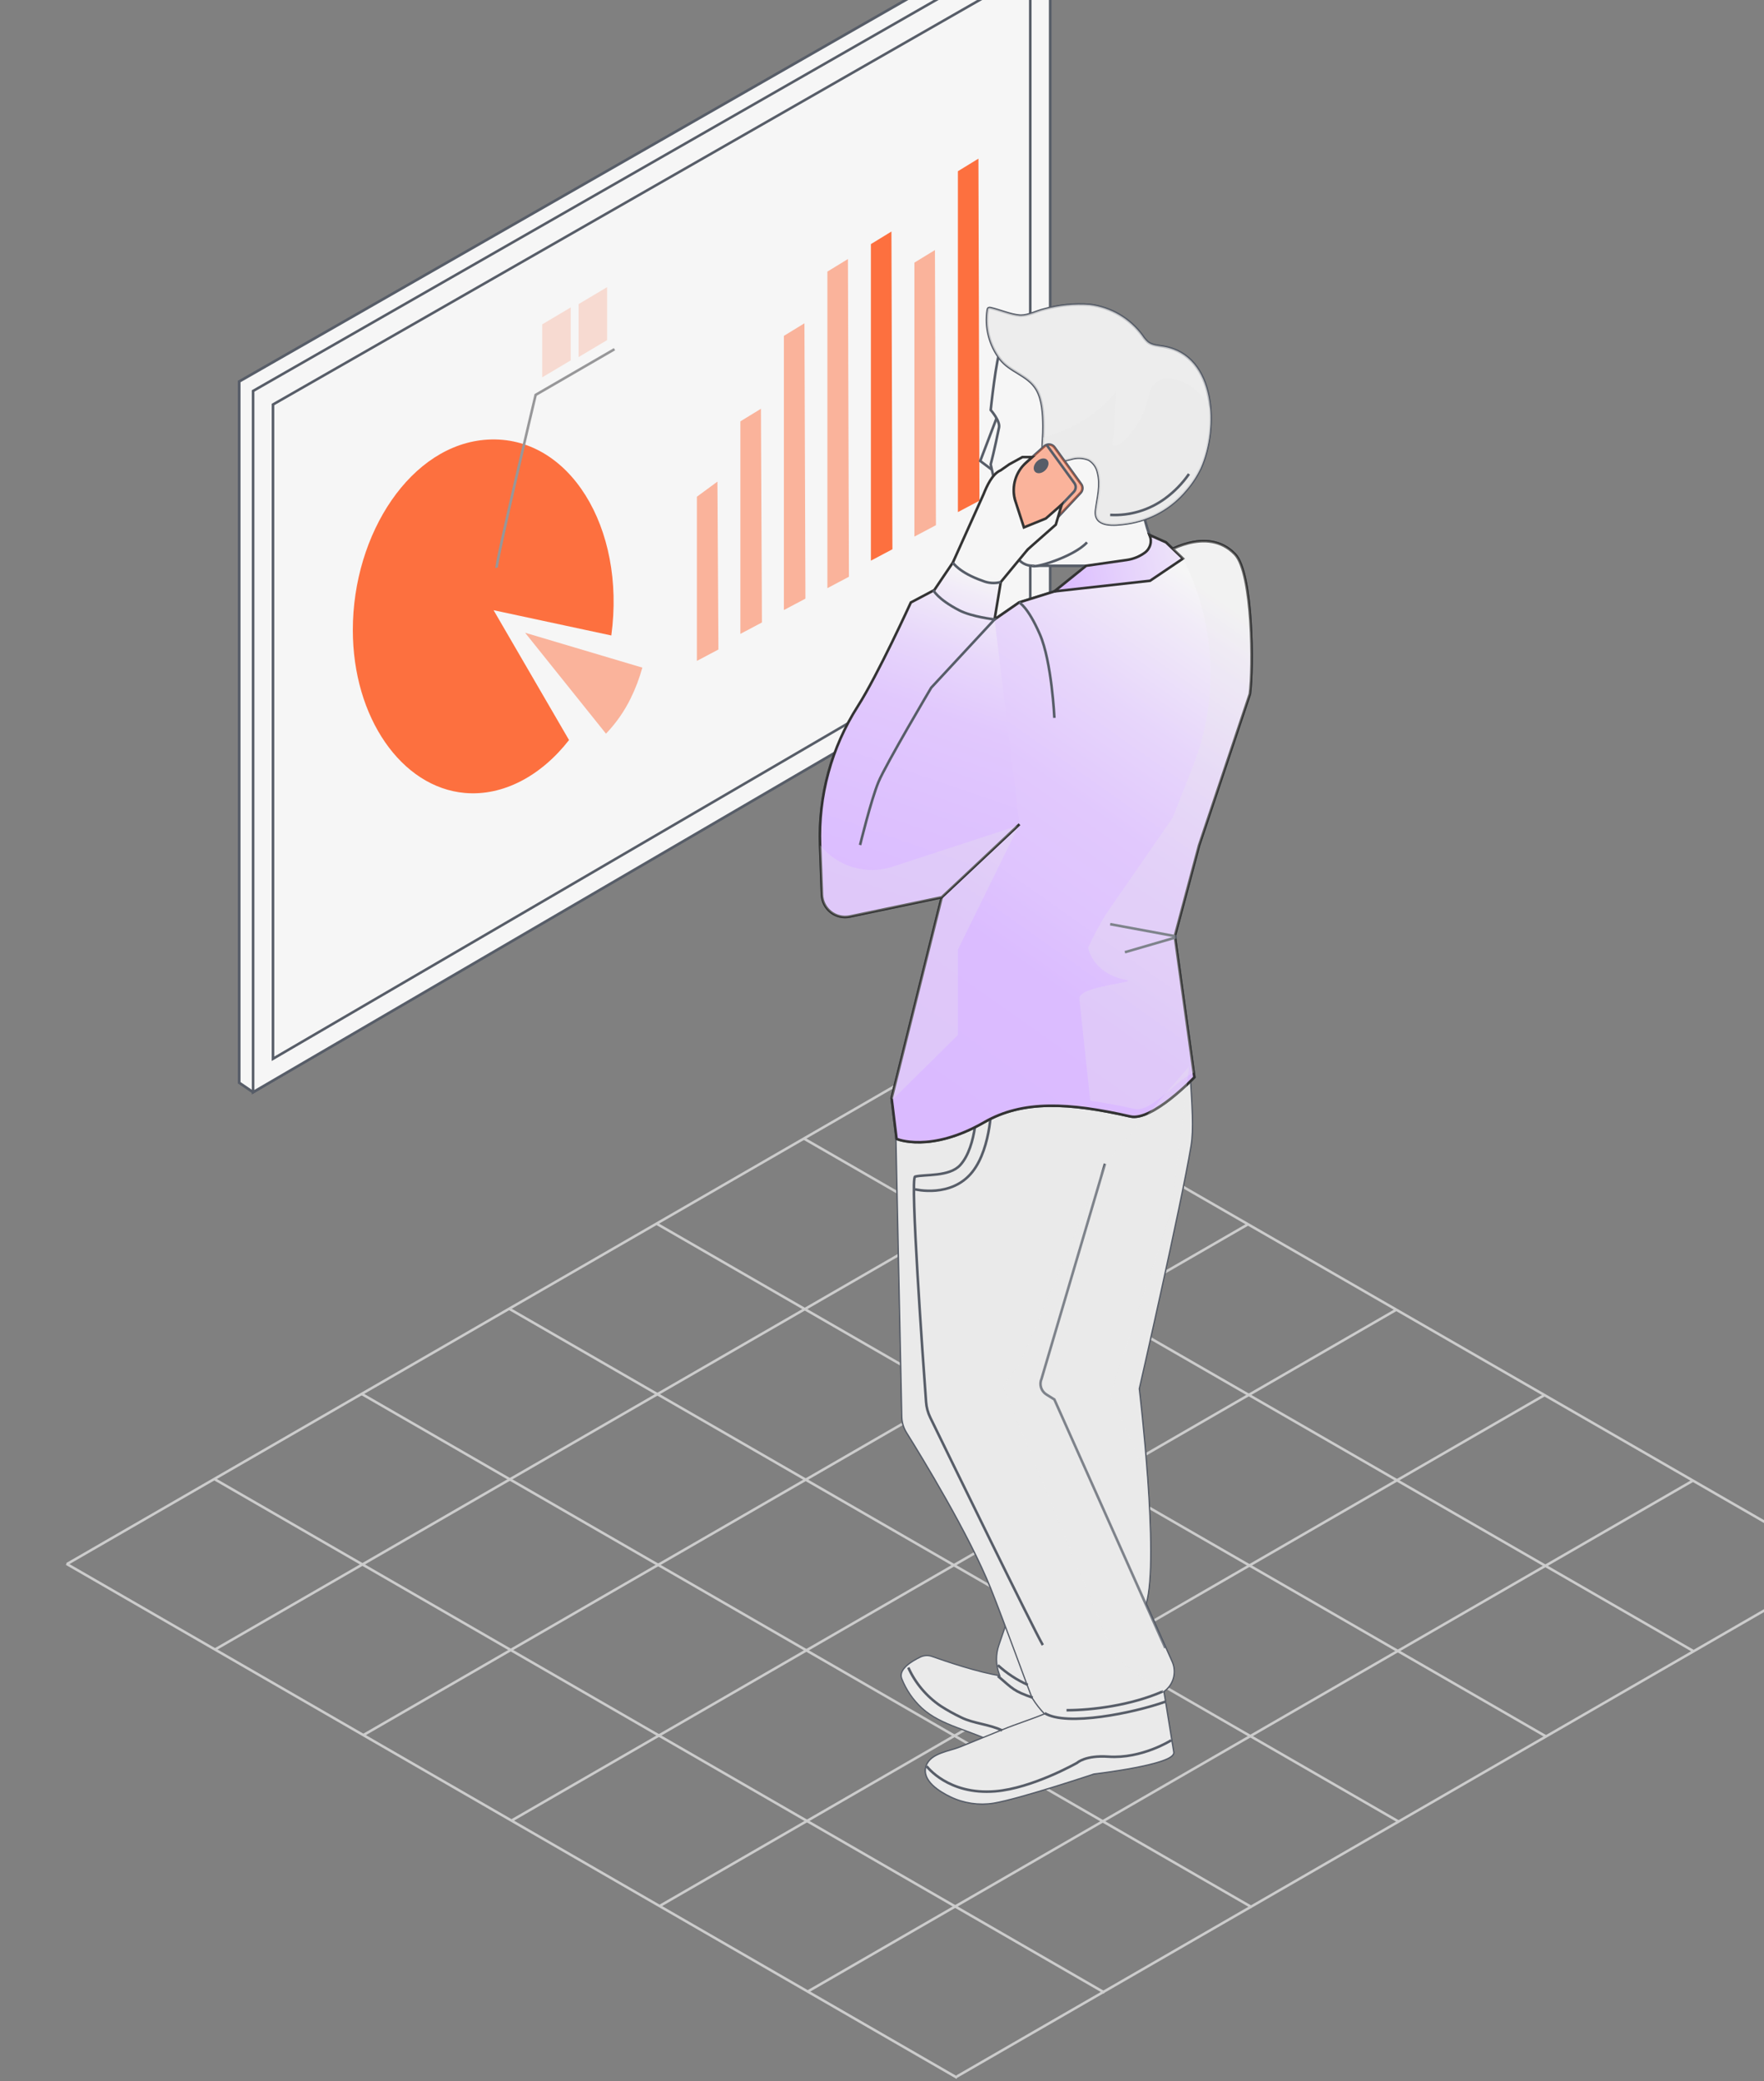 <svg width="345" height="407" viewBox="0 0 345 407" fill="none" xmlns="http://www.w3.org/2000/svg">
<rect x="0" y="0" width="345" height="407" fill="#808080" stroke="none"/>
<path d="M186.078 206L360.07 306.24" stroke="#CCCCCC" stroke-width="0.5" stroke-miterlimit="10"/>
<path d="M157.23 222.66L331.258 322.934" stroke="#CCCCCC" stroke-width="0.5" stroke-miterlimit="10"/>
<path d="M128.384 239.284L302.447 339.629" stroke="#CCCCCC" stroke-width="0.5" stroke-miterlimit="10"/>
<path d="M99.538 255.909L273.637 356.289" stroke="#CCCCCC" stroke-width="0.5" stroke-miterlimit="10"/>
<path d="M70.692 272.568L244.826 372.984" stroke="#CCCCCC" stroke-width="0.5" stroke-miterlimit="10"/>
<path d="M41.846 289.193L216.015 389.679" stroke="#CCCCCC" stroke-width="0.5" stroke-miterlimit="10"/>
<path d="M13 305.817L187.204 406.338" stroke="#CCCCCC" stroke-width="0.5" stroke-miterlimit="10"/>
<path d="M187.132 406.092L360.139 306.24" stroke="#CCCCCC" stroke-width="0.5" stroke-miterlimit="10"/>
<path d="M158.109 389.397L331.116 289.545" stroke="#CCCCCC" stroke-width="0.5" stroke-miterlimit="10"/>
<path d="M129.087 372.702L302.093 272.815" stroke="#CCCCCC" stroke-width="0.5" stroke-miterlimit="10"/>
<path d="M100.101 356.007L273.108 256.12" stroke="#CCCCCC" stroke-width="0.5" stroke-miterlimit="10"/>
<path d="M71.077 339.312L244.084 239.425" stroke="#CCCCCC" stroke-width="0.5" stroke-miterlimit="10"/>
<path d="M42.057 322.582L215.064 222.73" stroke="#CCCCCC" stroke-width="0.5" stroke-miterlimit="10"/>
<path d="M13.069 305.887L186.075 206" stroke="#CCCCCC" stroke-width="0.5" stroke-miterlimit="10"/>
<path d="M46.792 74.61V211.736L49.497 213.582L202.685 120.795L205.39 -12.774L202.685 -14.619L46.792 74.61Z" fill="#F6F6F6" stroke="#575D68" stroke-width="0.5" stroke-miterlimit="10"/>
<path d="M49.497 76.456V213.582L205.389 122.641V-12.774L49.497 76.456Z" fill="#F6F6F6" stroke="#575D68" stroke-width="0.5" stroke-miterlimit="10"/>
<path d="M53.39 79.106V207.057L201.497 120.657V-5.667L53.39 79.106Z" fill="#F6F6F6" stroke="#575D68" stroke-width="0.5" stroke-miterlimit="10"/>
<path d="M95.364 85.971C80.435 86.842 69.004 104.301 69.004 123.2C69.004 140.357 78.556 153.985 90.913 155.071C98.358 155.726 105.796 151.767 111.29 144.726L96.534 119.331L119.558 124.271C122.432 103.182 111.294 85.041 95.364 85.971Z" fill="#DDDEDF"/>
<path d="M140.311 94.185L136.297 97.141V129.246L140.506 127.017L140.311 94.185Z" fill="#DDDEDF"/>
<path d="M148.821 79.94L144.805 82.399V123.961L149.014 121.731L148.821 79.94Z" fill="#DDDEDF"/>
<path d="M157.329 63.224L153.312 65.683V119.3L157.522 117.07L157.329 63.224Z" fill="#DDDEDF"/>
<path d="M165.837 50.655L161.82 53.114V115.019L166.03 112.789L165.837 50.655Z" fill="#DDDEDF"/>
<path d="M174.345 45.279L170.327 47.738V109.642L174.538 107.412L174.345 45.279Z" fill="#DDDEDF"/>
<path d="M182.852 48.902L178.835 51.361V104.936L183.045 102.706L182.852 48.902Z" fill="#DDDEDF"/>
<path d="M191.36 31.023L187.344 33.482V100.147L191.553 97.918L191.36 31.023Z" fill="#DDDEDF"/>
<path d="M102.698 123.74L118.516 143.476C120.47 141.441 122.097 139.116 123.341 136.583C124.29 134.652 125.055 132.635 125.627 130.561L102.698 123.74Z" fill="#DDDEDF"/>
<path d="M97.145 111.032C96.925 110.161 104.761 77.225 104.761 77.225L120.184 68.289" stroke="#979799" stroke-width="0.5" stroke-miterlimit="10"/>
<path d="M195.179 81.059L191.715 90.148L193.989 91.858" fill="#F6F6F6"/>
<path d="M195.179 81.059L191.715 90.148L193.989 91.858" stroke="#575D68" stroke-width="0.5" stroke-miterlimit="10"/>
<g style="mix-blend-mode:multiply">
<path d="M201.003 305.582L195.468 321.781C194.855 323.576 194.877 325.527 195.529 327.308L195.728 327.85C191.368 327.209 184.785 324.958 182.243 324.052C181.893 323.926 181.52 323.869 181.148 323.887C180.776 323.905 180.411 323.996 180.074 324.156C178.474 324.921 175.792 326.498 176.473 328.227C177.33 330.402 178.668 332.355 180.386 333.941C184.168 337.424 190.105 338.303 194.747 340.823C196.719 341.894 199.579 343.597 201.448 344.732L219.149 336.191L222.69 310.589" fill="#EAEAEA"/>
<path d="M201.003 305.582L195.468 321.781C194.855 323.576 194.877 325.527 195.529 327.308L195.728 327.85C191.368 327.209 184.785 324.958 182.243 324.052C181.893 323.926 181.52 323.869 181.148 323.887C180.776 323.905 180.411 323.996 180.074 324.156C178.474 324.921 175.792 326.498 176.473 328.227C177.33 330.402 178.668 332.355 180.386 333.941C184.168 337.424 190.105 338.303 194.747 340.823C196.719 341.894 199.579 343.597 201.448 344.732L219.149 336.191L222.69 310.589" stroke="#575D68" stroke-width="0.5" stroke-miterlimit="10"/>
</g>
<path d="M175.352 222.719L176.493 277.031C176.516 278.119 176.832 279.18 177.409 280.102C180.306 284.737 189.605 299.922 193.89 310.589C196.376 316.775 201.665 331.427 201.981 332.001C202.698 333.162 203.543 334.239 204.499 335.213C201.217 336.55 199.279 337.076 195.997 338.413L187.836 341.738C185.711 342.604 182.035 342.957 181.236 345.409C180.338 348.169 183.905 350.298 185.941 351.278C188.537 352.532 191.455 352.961 194.303 352.507C199.299 351.692 213.916 346.804 213.916 346.804C213.916 346.804 229.827 344.949 229.439 342.666L227.5 330.738C228.4 330.126 229.056 329.216 229.354 328.168C229.652 327.121 229.571 326.002 229.127 325.007L224.045 313.623C226.657 304.719 222.69 271.572 222.69 271.572C222.69 271.572 230.853 235.828 232.807 224.103C233.364 220.762 233.034 216.642 232.551 208.574C232.551 208.574 200.393 206.126 199.527 207.056C198.661 207.985 175.352 222.719 175.352 222.719Z" fill="#F6F6F6" stroke="#575D68" stroke-width="0.5" stroke-miterlimit="10"/>
<g style="mix-blend-mode:multiply">
<path d="M175.352 222.719L176.493 277.031C176.516 278.119 176.832 279.18 177.409 280.102C180.306 284.737 189.605 299.922 193.89 310.589C196.376 316.775 201.665 331.427 201.981 332.001C202.698 333.162 203.543 334.239 204.499 335.213C201.217 336.55 199.279 337.076 195.997 338.413L187.836 341.738C185.711 342.604 182.035 342.957 181.236 345.409C180.338 348.169 183.905 350.298 185.941 351.278C188.537 352.532 191.455 352.961 194.303 352.507C199.299 351.692 213.916 346.804 213.916 346.804C213.916 346.804 229.827 344.949 229.439 342.666L227.5 330.738C228.4 330.126 229.056 329.216 229.354 328.168C229.652 327.121 229.571 326.002 229.127 325.007L224.045 313.623C226.657 304.719 222.69 271.572 222.69 271.572C222.69 271.572 230.853 235.828 232.807 224.103C233.364 220.762 233.034 216.642 232.551 208.574C232.551 208.574 200.393 206.126 199.527 207.056C198.661 207.985 175.352 222.719 175.352 222.719Z" fill="#EAEAEA"/>
</g>
<path d="M191.016 215.832C191.016 215.832 191.17 224.116 187.801 227.839C185.681 230.181 180.865 229.605 178.97 230.1C177.969 230.361 180.532 266.163 181.12 274.187C181.196 275.232 181.471 276.254 181.931 277.196C185.541 284.605 202.073 318.497 203.952 321.707" stroke="#575D68" stroke-width="0.5" stroke-miterlimit="10"/>
<path d="M178.97 232.586C178.97 232.586 186.065 234.354 190.165 229.185C194.033 224.308 193.907 215.327 193.907 215.327" stroke="#575D68" stroke-width="0.5" stroke-miterlimit="10"/>
<path d="M233.59 210.673C233.59 210.673 225.367 219.312 221.069 218.333C209.052 215.598 200.027 215.131 192.535 219.443C181.905 225.561 175.352 222.719 175.352 222.719L174.381 214.764L184.182 175.469L179.722 157.051L182.982 129.099L199.323 117.808L212.86 113.575L227.394 108.401C227.394 108.401 236.029 102.615 241.543 108.401C245.04 112.07 245.124 130.685 244.444 135.708L234.505 165.323L229.764 183.067L233.59 210.673Z" fill="#F6F6F6" stroke="#575D68" stroke-width="0.5" stroke-miterlimit="10"/>
<path style="mix-blend-mode:multiply" d="M233.59 210.673C233.59 210.673 225.367 219.312 221.069 218.333C209.052 215.598 200.027 215.131 192.535 219.443C181.905 225.561 175.352 222.719 175.352 222.719L174.381 214.764L184.182 175.469L179.722 157.051L182.982 129.099L199.323 117.808L212.86 113.575L227.394 108.401C227.394 108.401 236.029 102.615 241.543 108.401C245.04 112.07 245.124 130.685 244.444 135.708L234.505 165.323L229.764 183.067L233.59 210.673Z" fill="url(#paint0_linear_129_5)"/>
<g style="mix-blend-mode:multiply" opacity="0.27">
<path d="M199.391 161.189L184.099 175.798L174.381 214.764L174.692 214.913L187.342 202.399V185.704L199.391 161.189Z" fill="#EAEAEA"/>
</g>
<path d="M228.718 110.74C224.956 107.49 223.761 100.95 223.761 100.95C223.761 100.95 239.601 91.675 228.721 75.212C223.804 67.772 218.14 64.69 207.392 66.645C203.066 67.431 197.95 64.228 195.727 68.238C194.836 69.846 193.761 80.182 193.761 80.182C193.761 80.182 195.643 82.316 195.387 83.598C194.516 87.956 193.761 90.814 193.761 90.814C193.761 90.814 196.958 105.823 198.889 108.955C199.204 109.468 199.645 109.893 200.17 110.188C200.695 110.482 201.287 110.638 201.89 110.639H212.435L212.86 113.574L228.718 110.74" fill="#F6F6F6"/>
<path d="M228.718 110.74C224.956 107.49 223.761 100.95 223.761 100.95C223.761 100.95 239.601 91.675 228.721 75.212C223.804 67.772 218.14 64.69 207.392 66.645C203.066 67.431 197.95 64.228 195.727 68.238C194.836 69.846 193.761 80.182 193.761 80.182C193.761 80.182 195.643 82.316 195.387 83.598C194.516 87.956 193.761 90.814 193.761 90.814C193.761 90.814 196.958 105.823 198.889 108.955C199.204 109.468 199.645 109.893 200.17 110.188C200.695 110.482 201.287 110.638 201.89 110.639H212.435L212.86 113.574L228.718 110.74" stroke="#575D68" stroke-width="0.5" stroke-miterlimit="10"/>
<path d="M199.665 61.734C199.573 61.733 199.482 61.729 199.392 61.722C197.557 61.564 195.543 60.657 193.73 60.248C193.666 60.225 193.599 60.215 193.532 60.218C193.464 60.221 193.398 60.237 193.338 60.266C193.287 60.31 193.246 60.365 193.217 60.426C193.188 60.487 193.172 60.553 193.169 60.621C192.912 62.291 192.993 63.995 193.406 65.633C193.819 67.272 194.556 68.81 195.574 70.159C197.524 72.752 201.101 73.33 202.767 76.216C203.923 78.218 204.047 81.08 204.067 83.344C204.083 85.066 203.888 86.78 203.882 88.5C203.872 91.055 204.779 91.048 207.308 90.301C208.003 90.095 208.704 89.915 209.413 89.76C210.563 89.393 211.805 89.436 212.927 89.882C213.378 90.148 213.77 90.504 214.077 90.928C214.384 91.351 214.601 91.834 214.714 92.345C215.389 94.903 214.668 97.308 214.352 99.78C213.918 103.18 218.044 102.708 220.412 102.37C224.925 101.712 229.035 99.41 231.953 95.906C233.109 94.579 234.077 93.099 234.829 91.508C238.221 83.959 237.91 69.562 227.561 67.808C226.501 67.628 225.349 67.591 224.497 66.937C224.066 66.556 223.691 66.116 223.385 65.629C222.177 63.985 220.647 62.605 218.888 61.573C217.129 60.541 215.177 59.878 213.153 59.626C210.14 59.398 207.11 59.696 204.2 60.509C202.77 60.842 201.153 61.743 199.665 61.734Z" fill="#F6F6F6" stroke="#575D68" stroke-width="0.5" stroke-miterlimit="10"/>
<g style="mix-blend-mode:multiply" opacity="0.75">
<path d="M199.665 61.734C199.573 61.733 199.482 61.729 199.392 61.722C197.557 61.564 195.543 60.657 193.73 60.248C193.666 60.225 193.599 60.215 193.532 60.218C193.464 60.221 193.398 60.237 193.338 60.266C193.287 60.31 193.246 60.365 193.217 60.426C193.188 60.487 193.172 60.553 193.169 60.621C192.912 62.291 192.993 63.995 193.406 65.633C193.819 67.272 194.556 68.81 195.574 70.159C197.524 72.752 201.101 73.33 202.767 76.216C203.923 78.218 204.047 81.08 204.067 83.344C204.083 85.066 203.888 86.78 203.882 88.5C203.872 91.055 204.779 91.048 207.308 90.301C208.003 90.095 208.704 89.915 209.413 89.76C210.563 89.393 211.805 89.436 212.927 89.882C213.378 90.148 213.77 90.504 214.077 90.928C214.384 91.351 214.601 91.834 214.714 92.345C215.389 94.903 214.668 97.308 214.352 99.78C213.918 103.18 218.044 102.708 220.412 102.37C224.925 101.712 229.035 99.41 231.953 95.906C233.109 94.579 234.077 93.099 234.829 91.508C238.221 83.959 237.91 69.562 227.561 67.808C226.501 67.628 225.349 67.591 224.497 66.937C224.066 66.556 223.691 66.116 223.385 65.629C222.177 63.985 220.647 62.605 218.888 61.573C217.129 60.541 215.177 59.878 213.153 59.626C210.14 59.398 207.11 59.696 204.2 60.509C202.77 60.842 201.153 61.743 199.665 61.734Z" fill="#EAEAEA"/>
</g>
<path d="M206.214 115.653L212.435 110.639L220.391 109.506C221.655 109.327 222.855 108.841 223.888 108.091C224.416 107.708 224.798 107.155 224.969 106.525C225.14 105.895 225.091 105.225 224.829 104.626L228.047 106.066L231.368 109.233L224.927 113.575L206.214 115.653Z" fill="#F6F6F6" stroke="#575D68" stroke-width="0.5" stroke-miterlimit="10"/>
<g style="mix-blend-mode:multiply" opacity="0.5">
<path d="M228.065 73.998C226.435 74.132 225.089 75.142 224.614 77.514C223.88 81.004 222.049 84.169 219.389 86.545C218.89 86.996 218.001 87.407 217.572 86.9C217.927 85.383 218.268 76.514 218.268 76.514C218.268 76.514 214.016 82.837 204 85.573C203.948 86.548 203.886 87.523 203.882 88.5C203.872 91.055 204.779 91.049 207.308 90.301C208.003 90.096 208.705 89.915 209.413 89.76C210.564 89.393 211.806 89.437 212.928 89.882C213.379 90.148 213.77 90.504 214.077 90.928C214.385 91.352 214.602 91.834 214.714 92.345C215.389 94.903 214.668 97.308 214.352 99.78C213.918 103.18 218.044 102.709 220.412 102.37C224.925 101.712 229.035 99.41 231.954 95.906C233.11 94.579 234.077 93.099 234.829 91.508C236.363 87.84 236.992 83.857 236.664 79.895C236.443 79.376 236.178 78.876 235.873 78.4C234.297 75.994 230.785 73.775 228.065 73.998Z" fill="#EAEAEA"/>
</g>
<path d="M216.112 227.576L203.708 269.624C203.468 270.165 203.431 270.774 203.604 271.34C203.777 271.906 204.148 272.391 204.65 272.705L206.214 273.684L227.909 322.28" stroke="#575D68" stroke-width="0.5" stroke-miterlimit="10"/>
<path d="M199.324 117.807C199.324 117.807 201.019 118.657 203.362 124.016C205.705 129.375 206.215 140.388 206.215 140.388" fill="#F6F6F6"/>
<path d="M199.324 117.807C199.324 117.807 201.019 118.657 203.362 124.016C205.705 129.375 206.215 140.388 206.215 140.388" stroke="#575D68" stroke-width="0.5" stroke-miterlimit="10"/>
<path d="M197.384 93.406L204.262 87.269C204.402 87.144 204.567 87.05 204.746 86.993C204.924 86.935 205.113 86.916 205.3 86.936C205.487 86.957 205.667 87.016 205.829 87.11C205.992 87.205 206.133 87.332 206.243 87.484L211.444 94.676C211.626 94.928 211.715 95.235 211.696 95.546C211.676 95.856 211.549 96.15 211.337 96.378L201.004 107.443L197.384 93.406Z" fill="#F6F6F6" stroke="#575D68" stroke-width="0.5" stroke-miterlimit="10"/>
<g style="mix-blend-mode:multiply">
<path d="M197.384 93.406L204.262 87.269C204.402 87.144 204.567 87.05 204.746 86.993C204.924 86.935 205.113 86.916 205.3 86.936C205.487 86.957 205.667 87.016 205.829 87.11C205.992 87.205 206.133 87.332 206.243 87.484L211.444 94.676C211.626 94.928 211.715 95.235 211.696 95.546C211.676 95.856 211.549 96.15 211.337 96.378L201.004 107.443L197.384 93.406Z" fill="#C6C6C6"/>
</g>
<path d="M204.701 87.01L210.125 94.474C210.307 94.726 210.396 95.033 210.377 95.344C210.357 95.654 210.231 95.948 210.018 96.176L206.879 99.481" stroke="#575D68" stroke-width="0.5" stroke-miterlimit="10"/>
<path d="M199.391 161.189L184.183 175.469L166.209 179.231C165.563 179.367 164.896 179.359 164.254 179.21C163.612 179.06 163.01 178.773 162.491 178.367C161.972 177.961 161.547 177.446 161.247 176.859C160.947 176.272 160.779 175.627 160.754 174.968L160.389 165.294C160.022 155.693 162.597 146.209 167.767 138.111C171.699 131.958 178.14 117.82 178.14 117.82L182.727 115.396C182.727 115.396 183.901 113.65 184.383 112.936C185.613 111.112 186.352 110.024 186.352 110.024L192.349 96.68C193.013 95.021 194.068 92.662 195.717 91.972L197.383 90.804L199.967 89.385H201.89L200.687 90.459C199.692 91.347 198.96 92.492 198.573 93.768C198.185 95.044 198.156 96.403 198.489 97.694L200.258 103.139L204.541 101.398L207.652 98.667L206.489 102.605L201.003 107.443L195.728 113.829L194.514 121.131" fill="#F6F6F6"/>
<path d="M199.391 161.189L184.183 175.469L166.209 179.231C165.563 179.367 164.896 179.359 164.254 179.21C163.612 179.06 163.01 178.773 162.491 178.367C161.972 177.961 161.547 177.446 161.247 176.859C160.947 176.272 160.779 175.627 160.754 174.968L160.389 165.294C160.022 155.693 162.597 146.209 167.767 138.111C171.699 131.958 178.14 117.82 178.14 117.82L182.727 115.396C182.727 115.396 183.901 113.65 184.383 112.936C185.613 111.112 186.352 110.024 186.352 110.024L192.349 96.68C193.013 95.021 194.068 92.662 195.717 91.972L197.383 90.804L199.967 89.385H201.89L200.687 90.459C199.692 91.347 198.96 92.492 198.573 93.768C198.185 95.044 198.156 96.403 198.489 97.694L200.258 103.139L204.541 101.398L207.652 98.667L206.489 102.605L201.003 107.443L195.728 113.829L194.514 121.131" stroke="#575D68" stroke-width="0.5" stroke-miterlimit="10"/>
<path d="M186.351 110.024C186.351 110.024 187.629 112.004 192.148 113.575C193.279 114.056 194.539 114.145 195.727 113.828" fill="#F6F6F6"/>
<path d="M186.351 110.024C186.351 110.024 187.629 112.004 192.148 113.575C193.279 114.056 194.539 114.145 195.727 113.828" stroke="#575D68" stroke-width="0.5" stroke-miterlimit="10"/>
<path d="M182.53 115.395C182.53 115.395 183.329 117.132 187.573 119.34C190.066 120.637 194.514 121.131 194.514 121.131L182.125 134.484C182.125 134.484 173.266 149.431 171.815 152.914C170.364 156.396 168.213 165.248 168.213 165.248" fill="#F6F6F6"/>
<path d="M182.53 115.395C182.53 115.395 183.329 117.132 187.573 119.34C190.066 120.637 194.514 121.131 194.514 121.131L182.125 134.484C182.125 134.484 173.266 149.431 171.815 152.914C170.364 156.396 168.213 165.248 168.213 165.248" stroke="#575D68" stroke-width="0.5" stroke-miterlimit="10"/>
<path d="M208.594 334.454C213.565 334.454 221.236 333.509 227.499 330.738" stroke="#575D68" stroke-width="0.5" stroke-miterlimit="10"/>
<path d="M204.316 335.025C208.594 337.66 221.671 335.007 227.91 332.787" stroke="#575D68" stroke-width="0.5" stroke-miterlimit="10"/>
<path d="M195.16 327.763C198.194 330.357 198.216 330.673 201.981 332.001" stroke="#575D68" stroke-width="0.5" stroke-miterlimit="10"/>
<path d="M195.16 325.644C196.891 327.232 198.866 328.531 201.009 329.491" stroke="#575D68" stroke-width="0.5" stroke-miterlimit="10"/>
<path d="M229.06 340.331C229.06 340.331 223.329 343.985 216.777 343.534C212.267 343.222 210.676 344.731 210.676 344.731C210.676 344.731 201.932 349.722 194.634 350.312C185.409 351.058 181.237 345.409 181.237 345.409" stroke="#575D68" stroke-width="0.5" stroke-miterlimit="10"/>
<path d="M177.643 326.108C179.013 329.145 181.198 331.744 183.955 333.615C185.249 334.449 186.595 335.199 187.985 335.861C190.377 337.062 193.606 337.211 195.998 338.413" stroke="#575D68" stroke-width="0.5" stroke-miterlimit="10"/>
<path d="M201.891 110.639C202.075 111.241 209.998 108.922 212.597 106.066L201.891 110.639Z" fill="#F6F6F6"/>
<path d="M201.891 110.639C202.075 111.241 209.998 108.922 212.597 106.066" stroke="#575D68" stroke-width="0.5" stroke-miterlimit="10"/>
<path d="M217.124 180.732L229.764 183.067C229.799 183.073 229.831 183.091 229.855 183.118C229.879 183.146 229.893 183.18 229.895 183.216C229.896 183.252 229.886 183.287 229.865 183.317C229.844 183.346 229.814 183.367 229.779 183.377L220.004 186.216" stroke="#575D68" stroke-width="0.5" stroke-miterlimit="10"/>
<path d="M204.463 91.942C205.112 91.292 205.26 90.388 204.793 89.921C204.326 89.455 203.422 89.603 202.773 90.252C202.124 90.901 201.976 91.805 202.443 92.272C202.909 92.738 203.814 92.591 204.463 91.942Z" fill="#575D68"/>
<g style="mix-blend-mode:multiply" opacity="0.27">
<path d="M216.113 227.576L199.528 266.524L196.126 271.076L218.047 324.138L227.543 331.002L227.5 330.738C228.4 330.126 229.057 329.216 229.354 328.168C229.652 327.121 229.572 326.002 229.128 325.008L224.045 313.623C225.378 309.079 224.997 298.226 224.305 288.683L217.125 272.739L229.06 236.91L232.552 208.574L216.113 227.576Z" fill="#EAEAEA"/>
</g>
<g style="mix-blend-mode:multiply" opacity="0.27">
<path d="M199.092 161.469L179.506 167.885L174.569 169.497C172.058 170.317 169.357 170.354 166.825 169.604C164.292 168.853 162.048 167.349 160.389 165.293L160.754 174.968C160.779 175.626 160.947 176.272 161.247 176.859C161.547 177.446 161.972 177.96 162.491 178.366C163.011 178.772 163.613 179.06 164.255 179.209C164.897 179.358 165.564 179.366 166.209 179.231L184.183 175.468L199.092 161.469Z" fill="#EAEAEA"/>
</g>
<g style="mix-blend-mode:multiply" opacity="0.27">
<path d="M229.371 107.328L231.368 109.232C234.561 115.525 236.378 122.426 236.698 129.475C237.018 136.525 235.833 143.562 233.223 150.118L229.366 159.887L216.216 178.917C214.947 180.986 213.813 183.134 212.819 185.348C212.819 185.348 213.669 190.393 220.282 191.646C222.849 192.132 210.747 192.821 211.108 195.365L213.233 215.267C215.98 215.644 218.884 216.184 221.976 216.865C225.236 217.583 230.623 210.677 233.489 209.781L229.764 183.066L234.505 165.322L244.443 135.707C245.124 130.685 245.04 112.069 241.543 108.4C237.661 104.327 232.244 105.987 229.371 107.328Z" fill="#EAEAEA"/>
</g>
<path d="M217.124 100.694C220.999 100.896 224.823 99.742 227.939 97.431C229.72 96.112 231.274 94.511 232.538 92.69" stroke="#575D68" stroke-width="0.5" stroke-miterlimit="10"/>
<path d="M106.038 63.438V73.8L111.621 70.477V60.114L106.038 63.438Z" fill="#DDDEDF"/>
<path d="M113.159 59.471V69.834L118.741 66.51V56.148L113.159 59.471Z" fill="#DDDEDF"/>
<path d="M46.792 74.61V211.737L49.498 213.582L202.685 120.796L205.39 -12.774L202.685 -14.618L46.792 74.61Z" fill="#F6F6F6" stroke="#575D68" stroke-width="0.5" stroke-miterlimit="10"/>
<path d="M49.497 76.456V213.582L205.39 122.641V-12.774L49.497 76.456Z" fill="#F6F6F6" stroke="#575D68" stroke-width="0.5" stroke-miterlimit="10"/>
<path d="M53.39 79.106V207.057L201.497 120.658V-5.667L53.39 79.106Z" fill="#F6F6F6" stroke="#575D68" stroke-width="0.5" stroke-miterlimit="10"/>
<path opacity="0.8" d="M95.365 85.971C80.436 86.842 69.005 104.301 69.005 123.201C69.005 140.357 78.556 153.985 90.913 155.072C98.358 155.726 105.797 151.767 111.29 144.726L96.535 119.332L119.558 124.272C122.433 103.182 111.295 85.041 95.365 85.971Z" fill="#FF4F12"/>
<path opacity="0.4" d="M140.312 94.185L136.297 97.142V129.246L140.507 127.017L140.312 94.185Z" fill="#FF4F12"/>
<path opacity="0.4" d="M148.822 79.941L144.805 82.4V123.961L149.015 121.731L148.822 79.941Z" fill="#FF4F12"/>
<path opacity="0.4" d="M157.33 63.224L153.312 65.684V119.3L157.523 117.07L157.33 63.224Z" fill="#FF4F12"/>
<path opacity="0.4" d="M165.838 50.656L161.82 53.114V115.019L166.031 112.789L165.838 50.656Z" fill="#FF4F12"/>
<path opacity="0.8" d="M174.345 45.279L170.328 47.738V109.643L174.538 107.413L174.345 45.279Z" fill="#FF4F12"/>
<path opacity="0.4" d="M182.853 48.902L178.836 51.361V104.936L183.046 102.706L182.853 48.902Z" fill="#FF4F12"/>
<path opacity="0.8" d="M191.361 31.023L187.344 33.483V100.147L191.554 97.918L191.361 31.023Z" fill="#FF4F12"/>
<path opacity="0.4" d="M102.699 123.741L118.516 143.477C120.47 141.441 122.098 139.116 123.341 136.583C124.29 134.652 125.055 132.636 125.627 130.561L102.699 123.741Z" fill="#FF4F12"/>
<path d="M97.146 111.032C96.925 110.161 104.762 77.225 104.762 77.225L120.184 68.29" stroke="#979799" stroke-width="0.5" stroke-miterlimit="10"/>
<path d="M195.18 81.059L191.716 90.148L193.989 91.859" fill="#F6F6F6"/>
<path d="M195.18 81.059L191.716 90.148L193.989 91.859" stroke="#575D68" stroke-width="0.5" stroke-miterlimit="10"/>
<g style="mix-blend-mode:multiply">
<path d="M201.004 305.583L195.469 321.782C194.856 323.576 194.877 325.527 195.529 327.308L195.728 327.851C191.369 327.209 184.786 324.958 182.244 324.053C181.893 323.926 181.521 323.87 181.149 323.888C180.776 323.905 180.411 323.997 180.074 324.156C178.474 324.921 175.793 326.498 176.473 328.228C177.331 330.402 178.669 332.355 180.386 333.941C184.168 337.425 190.105 338.303 194.747 340.824C196.719 341.894 199.579 343.598 201.449 344.732L219.149 336.192L222.691 310.59" fill="#EAEAEA"/>
</g>
<path d="M175.352 222.719L176.494 277.031C176.516 278.119 176.832 279.18 177.409 280.102C180.306 284.737 189.606 299.922 193.891 310.589C196.376 316.776 201.666 331.428 201.982 332.001C202.699 333.162 203.543 334.24 204.499 335.214C201.217 336.55 199.28 337.076 195.998 338.413L187.836 341.738C185.712 342.604 182.035 342.957 181.237 345.41C180.338 348.17 183.906 350.298 185.941 351.278C188.537 352.532 191.456 352.961 194.303 352.508C199.299 351.692 213.916 346.804 213.916 346.804C213.916 346.804 229.828 344.949 229.439 342.666L227.5 330.738C228.4 330.126 229.057 329.216 229.354 328.169C229.652 327.121 229.572 326.002 229.128 325.008L224.045 313.623C226.658 304.719 222.691 271.573 222.691 271.573C222.691 271.573 230.853 235.829 232.808 224.103C233.365 220.762 233.035 216.643 232.552 208.574C232.552 208.574 200.393 206.127 199.528 207.056C198.662 207.985 175.352 222.719 175.352 222.719Z" fill="#F6F6F6" stroke="#575D68" stroke-width="0.5" stroke-miterlimit="10"/>
<g style="mix-blend-mode:multiply">
<path d="M175.352 222.719L176.494 277.031C176.516 278.119 176.832 279.18 177.409 280.102C180.306 284.737 189.606 299.922 193.891 310.589C196.376 316.776 201.666 331.428 201.982 332.001C202.699 333.162 203.543 334.24 204.499 335.214C201.217 336.55 199.28 337.076 195.998 338.413L187.836 341.738C185.712 342.604 182.035 342.957 181.237 345.41C180.338 348.17 183.906 350.298 185.941 351.278C188.537 352.532 191.456 352.961 194.303 352.508C199.299 351.692 213.916 346.804 213.916 346.804C213.916 346.804 229.828 344.949 229.439 342.666L227.5 330.738C228.4 330.126 229.057 329.216 229.354 328.169C229.652 327.121 229.572 326.002 229.128 325.008L224.045 313.623C226.658 304.719 222.691 271.573 222.691 271.573C222.691 271.573 230.853 235.829 232.808 224.103C233.365 220.762 233.035 216.643 232.552 208.574C232.552 208.574 200.393 206.127 199.528 207.056C198.662 207.985 175.352 222.719 175.352 222.719Z" fill="#EAEAEA"/>
</g>
<path d="M191.017 215.833C191.017 215.833 191.171 224.116 187.801 227.839C185.682 230.181 180.865 229.606 178.97 230.1C177.969 230.362 180.533 266.163 181.12 274.187C181.196 275.233 181.472 276.254 181.931 277.196C185.542 284.606 202.073 318.498 203.952 321.707" stroke="#575D68" stroke-width="0.5" stroke-miterlimit="10"/>
<path d="M178.97 232.586C178.97 232.586 186.065 234.354 190.165 229.186C194.034 224.308 193.908 215.327 193.908 215.327" stroke="#575D68" stroke-width="0.5" stroke-miterlimit="10"/>
<path d="M233.59 210.673C233.59 210.673 225.368 219.312 221.07 218.334C209.053 215.598 200.028 215.131 192.535 219.444C181.906 225.561 175.352 222.719 175.352 222.719L174.381 214.764L184.183 175.469L179.722 157.051L182.983 129.099L199.324 117.809L212.86 113.575L227.395 108.401C227.395 108.401 236.029 102.615 241.544 108.401C245.04 112.07 245.125 130.686 244.444 135.708L234.506 165.323L229.765 183.067L233.59 210.673Z" fill="#F6F6F6" stroke="#575D68" stroke-width="0.5" stroke-miterlimit="10"/>
<path d="M233.59 210.673C233.59 210.673 225.368 219.312 221.07 218.334C209.053 215.598 200.028 215.131 192.535 219.444C181.906 225.561 175.352 222.719 175.352 222.719L174.381 214.764L184.183 175.469L179.722 157.051L182.983 129.099L199.324 117.809L212.86 113.575L227.395 108.401C227.395 108.401 236.029 102.615 241.544 108.401C245.04 112.07 245.125 130.686 244.444 135.708L234.506 165.323L229.765 183.067L233.59 210.673Z" fill="url(#paint1_linear_129_5)" stroke="#333333" stroke-width="0.5" stroke-miterlimit="10"/>
<g style="mix-blend-mode:multiply" opacity="0.27">
<path d="M199.391 161.19L184.099 175.799L174.381 214.764L174.692 214.913L187.342 202.399V185.705L199.391 161.19Z" fill="#EAEAEA"/>
</g>
<path d="M228.718 110.74C224.957 107.49 223.762 100.95 223.762 100.95C223.762 100.95 239.601 91.676 228.722 75.213C223.805 67.772 218.141 64.691 207.392 66.645C203.067 67.431 197.951 64.229 195.728 68.239C194.837 69.846 193.761 80.182 193.761 80.182C193.761 80.182 195.644 82.317 195.387 83.599C194.516 87.957 193.761 90.815 193.761 90.815C193.761 90.815 196.959 105.823 198.889 108.955C199.204 109.469 199.645 109.893 200.17 110.188C200.696 110.483 201.288 110.638 201.89 110.639H212.436L212.86 113.575L228.718 110.74" fill="#F6F6F6"/>
<path d="M228.718 110.74C224.957 107.49 223.762 100.95 223.762 100.95C223.762 100.95 239.601 91.676 228.722 75.213C223.805 67.772 218.141 64.691 207.392 66.645C203.067 67.431 197.951 64.229 195.728 68.239C194.837 69.846 193.761 80.182 193.761 80.182C193.761 80.182 195.644 82.317 195.387 83.599C194.516 87.957 193.761 90.815 193.761 90.815C193.761 90.815 196.959 105.823 198.889 108.955C199.204 109.469 199.645 109.893 200.17 110.188C200.696 110.483 201.288 110.638 201.89 110.639H212.436L212.86 113.575L228.718 110.74" stroke="#575D68" stroke-width="0.5" stroke-miterlimit="10"/>
<path d="M199.665 61.734C199.574 61.734 199.483 61.73 199.392 61.722C197.558 61.564 195.544 60.657 193.73 60.248C193.667 60.225 193.6 60.215 193.532 60.218C193.465 60.221 193.399 60.237 193.338 60.266C193.287 60.311 193.246 60.365 193.217 60.426C193.188 60.487 193.172 60.554 193.169 60.621C192.913 62.291 192.993 63.995 193.406 65.634C193.819 67.272 194.557 68.811 195.575 70.159C197.524 72.752 201.102 73.33 202.768 76.216C203.923 78.219 204.048 81.081 204.068 83.345C204.083 85.067 203.889 86.781 203.882 88.501C203.872 91.055 204.779 91.049 207.308 90.301C208.003 90.096 208.705 89.915 209.413 89.76C210.564 89.394 211.806 89.437 212.928 89.882C213.379 90.148 213.77 90.504 214.078 90.928C214.385 91.352 214.602 91.834 214.715 92.345C215.39 94.903 214.669 97.308 214.353 99.78C213.918 103.18 218.044 102.709 220.412 102.37C224.925 101.713 229.036 99.41 231.954 95.906C233.11 94.579 234.077 93.099 234.829 91.508C238.221 83.96 237.911 69.563 227.561 67.808C226.502 67.628 225.349 67.592 224.497 66.937C224.066 66.557 223.692 66.116 223.386 65.629C222.178 63.985 220.648 62.605 218.888 61.573C217.129 60.541 215.178 59.879 213.154 59.626C210.141 59.398 207.111 59.697 204.2 60.509C202.77 60.842 201.154 61.744 199.665 61.734Z" fill="#F6F6F6" stroke="#575D68" stroke-width="0.5" stroke-miterlimit="10"/>
<g style="mix-blend-mode:multiply" opacity="0.75">
<path d="M199.665 61.734C199.574 61.734 199.483 61.73 199.392 61.722C197.558 61.564 195.544 60.657 193.73 60.248C193.667 60.225 193.6 60.215 193.532 60.218C193.465 60.221 193.399 60.237 193.338 60.266C193.287 60.311 193.246 60.365 193.217 60.426C193.188 60.487 193.172 60.554 193.169 60.621C192.913 62.291 192.993 63.995 193.406 65.634C193.819 67.272 194.557 68.811 195.575 70.159C197.524 72.752 201.102 73.33 202.768 76.216C203.923 78.219 204.048 81.081 204.068 83.345C204.083 85.067 203.889 86.781 203.882 88.501C203.872 91.055 204.779 91.049 207.308 90.301C208.003 90.096 208.705 89.915 209.413 89.76C210.564 89.394 211.806 89.437 212.928 89.882C213.379 90.148 213.77 90.504 214.078 90.928C214.385 91.352 214.602 91.834 214.715 92.345C215.39 94.903 214.669 97.308 214.353 99.78C213.918 103.18 218.044 102.709 220.412 102.37C224.925 101.713 229.036 99.41 231.954 95.906C233.11 94.579 234.077 93.099 234.829 91.508C238.221 83.96 237.911 69.563 227.561 67.808C226.502 67.628 225.349 67.592 224.497 66.937C224.066 66.557 223.692 66.116 223.386 65.629C222.178 63.985 220.648 62.605 218.888 61.573C217.129 60.541 215.178 59.879 213.154 59.626C210.141 59.398 207.111 59.697 204.2 60.509C202.77 60.842 201.154 61.744 199.665 61.734Z" fill="#EAEAEA"/>
</g>
<path d="M206.214 115.653L212.436 110.639L220.392 109.507C221.655 109.327 222.855 108.841 223.888 108.092C224.417 107.708 224.798 107.156 224.97 106.525C225.141 105.895 225.091 105.225 224.829 104.627L228.048 106.066L231.369 109.233L224.928 113.575L206.214 115.653Z" fill="url(#paint2_linear_129_5)" stroke="#333333" stroke-width="0.5" stroke-miterlimit="10"/>
<g style="mix-blend-mode:multiply" opacity="0.5">
<path d="M228.065 73.999C226.435 74.132 225.089 75.143 224.615 77.514C223.881 81.005 222.05 84.169 219.389 86.545C218.89 86.996 218.001 87.407 217.573 86.9C217.927 85.383 218.268 76.515 218.268 76.515C218.268 76.515 214.017 82.837 204.001 85.573C203.949 86.549 203.886 87.524 203.882 88.501C203.872 91.056 204.78 91.049 207.308 90.302C208.003 90.096 208.705 89.916 209.414 89.76C210.564 89.394 211.806 89.437 212.928 89.883C213.379 90.149 213.77 90.504 214.078 90.928C214.385 91.352 214.602 91.834 214.715 92.346C215.39 94.903 214.669 97.308 214.353 99.78C213.918 103.181 218.045 102.709 220.413 102.371C224.925 101.713 229.036 99.41 231.954 95.906C233.11 94.579 234.078 93.1 234.829 91.509C236.363 87.841 236.993 83.858 236.665 79.895C236.443 79.376 236.179 78.876 235.874 78.401C234.297 75.994 230.785 73.776 228.065 73.999Z" fill="#EAEAEA"/>
</g>
<path d="M216.113 227.577L203.709 269.624C203.468 270.165 203.431 270.775 203.604 271.341C203.777 271.906 204.149 272.391 204.65 272.705L206.214 273.685L227.91 322.28" stroke="#575D68" stroke-width="0.5" stroke-miterlimit="10"/>
<path d="M199.324 117.808C199.324 117.808 201.02 118.657 203.363 124.016C205.706 129.376 206.215 140.388 206.215 140.388" stroke="#575D68" stroke-width="0.5" stroke-miterlimit="10"/>
<path d="M197.384 93.407L204.262 87.27C204.403 87.145 204.567 87.05 204.746 86.993C204.925 86.936 205.114 86.917 205.301 86.937C205.487 86.957 205.668 87.016 205.83 87.111C205.992 87.205 206.133 87.332 206.243 87.485L211.444 94.676C211.626 94.928 211.716 95.236 211.696 95.546C211.677 95.857 211.55 96.151 211.338 96.378L201.004 107.443L197.384 93.407Z" fill="#F6F6F6" stroke="#575D68" stroke-width="0.5" stroke-miterlimit="10"/>
<path opacity="0.4" d="M197.384 93.407L204.262 87.27C204.403 87.145 204.567 87.05 204.746 86.993C204.925 86.936 205.114 86.917 205.301 86.937C205.487 86.957 205.668 87.016 205.83 87.111C205.992 87.205 206.133 87.332 206.243 87.485L211.444 94.676C211.626 94.928 211.716 95.236 211.696 95.546C211.677 95.857 211.55 96.151 211.338 96.378L201.004 107.443L197.384 93.407Z" fill="#FF4F12"/>
<path d="M204.701 87.01L210.125 94.474C210.308 94.726 210.397 95.034 210.377 95.344C210.358 95.655 210.231 95.949 210.019 96.176L206.879 99.482" stroke="#575D68" stroke-width="0.5" stroke-miterlimit="10"/>
<path d="M199.392 161.189L184.183 175.469L166.209 179.232C165.564 179.367 164.897 179.359 164.255 179.21C163.613 179.061 163.011 178.773 162.492 178.367C161.972 177.961 161.548 177.447 161.247 176.86C160.947 176.273 160.779 175.627 160.754 174.969L160.389 165.294C160.023 155.693 162.597 146.209 167.768 138.111C171.7 131.958 178.14 117.821 178.14 117.821L182.728 115.396C182.728 115.396 183.902 113.651 184.383 112.937C185.613 111.112 186.352 110.024 186.352 110.024L192.349 96.681C193.013 95.022 194.069 92.662 195.717 91.972L197.384 90.805L199.968 89.386H201.891L200.688 90.459C199.692 91.347 198.961 92.492 198.573 93.768C198.185 95.044 198.156 96.403 198.489 97.694L200.258 103.14L204.541 101.398L207.652 98.668L206.489 102.605L201.004 107.443L195.728 113.829L194.514 121.132" fill="url(#paint3_linear_129_5)"/>
<path d="M199.392 161.189L184.183 175.469L166.209 179.232C165.564 179.367 164.897 179.359 164.255 179.21C163.613 179.061 163.011 178.773 162.492 178.367C161.972 177.961 161.548 177.447 161.247 176.86C160.947 176.273 160.779 175.627 160.754 174.969L160.389 165.294C160.023 155.693 162.597 146.209 167.768 138.111C171.7 131.958 178.14 117.821 178.14 117.821L182.728 115.396C182.728 115.396 183.902 113.651 184.383 112.937C185.613 111.112 186.352 110.024 186.352 110.024L192.349 96.681C193.013 95.022 194.069 92.662 195.717 91.972L197.384 90.805L199.968 89.386H201.891L200.688 90.459C199.692 91.347 198.961 92.492 198.573 93.768C198.185 95.044 198.156 96.403 198.489 97.694L200.258 103.14L204.541 101.398L207.652 98.668L206.489 102.605L201.004 107.443L195.728 113.829L194.514 121.132" stroke="#333333" stroke-width="0.5" stroke-miterlimit="10"/>
<path d="M186.352 110.024C186.352 110.024 187.629 112.005 192.148 113.575C193.28 114.056 194.54 114.146 195.728 113.829" fill="#F6F6F6"/>
<path d="M186.352 110.024C186.352 110.024 187.629 112.005 192.148 113.575C193.28 114.056 194.54 114.146 195.728 113.829" stroke="#575D68" stroke-width="0.5" stroke-miterlimit="10"/>
<path d="M182.53 115.396C182.53 115.396 183.33 117.132 187.574 119.34C190.067 120.638 194.514 121.131 194.514 121.131L182.126 134.484C182.126 134.484 173.267 149.431 171.816 152.914C170.365 156.397 168.214 165.249 168.214 165.249" stroke="#575D68" stroke-width="0.5" stroke-miterlimit="10"/>
<path d="M208.594 334.455C213.565 334.455 221.236 333.509 227.5 330.738" stroke="#575D68" stroke-width="0.5" stroke-miterlimit="10"/>
<path d="M204.317 335.025C208.595 337.661 221.672 335.008 227.91 332.788" stroke="#575D68" stroke-width="0.5" stroke-miterlimit="10"/>
<path d="M195.16 327.764C198.195 330.358 198.217 330.674 201.982 332.001" stroke="#575D68" stroke-width="0.5" stroke-miterlimit="10"/>
<path d="M195.16 325.644C196.891 327.232 198.866 328.531 201.01 329.492" stroke="#575D68" stroke-width="0.5" stroke-miterlimit="10"/>
<path d="M229.06 340.332C229.06 340.332 223.33 343.986 216.778 343.534C212.268 343.223 210.677 344.731 210.677 344.731C210.677 344.731 201.932 349.722 194.635 350.312C185.409 351.058 181.237 345.409 181.237 345.409" stroke="#575D68" stroke-width="0.5" stroke-miterlimit="10"/>
<path d="M177.643 326.108C179.013 329.146 181.198 331.744 183.956 333.615C185.249 334.449 186.595 335.2 187.985 335.861C190.377 337.063 193.606 337.212 195.998 338.413" stroke="#575D68" stroke-width="0.5" stroke-miterlimit="10"/>
<path d="M201.891 110.639C202.075 111.242 209.999 108.923 212.597 106.066L201.891 110.639Z" fill="#F6F6F6"/>
<path d="M201.891 110.639C202.075 111.242 209.999 108.923 212.597 106.066" stroke="#575D68" stroke-width="0.5" stroke-miterlimit="10"/>
<path d="M217.125 180.732L229.764 183.067C229.8 183.073 229.832 183.092 229.856 183.119C229.879 183.146 229.893 183.18 229.895 183.216C229.897 183.252 229.886 183.288 229.866 183.317C229.845 183.346 229.815 183.368 229.78 183.378L220.004 186.216" stroke="#575D68" stroke-width="0.5" stroke-miterlimit="10"/>
<path d="M204.463 91.942C205.112 91.293 205.26 90.388 204.793 89.922C204.327 89.455 203.422 89.603 202.773 90.252C202.124 90.901 201.976 91.806 202.443 92.272C202.91 92.739 203.814 92.591 204.463 91.942Z" fill="#575D68"/>
<g style="mix-blend-mode:multiply" opacity="0.27">
<path d="M216.114 227.576L199.528 266.525L196.126 271.076L218.048 324.138L227.543 331.003L227.501 330.739C228.401 330.126 229.057 329.216 229.355 328.169C229.653 327.121 229.572 326.002 229.128 325.008L224.046 313.623C225.379 309.08 224.998 298.227 224.306 288.683L217.125 272.739L229.06 236.911L232.552 208.574L216.114 227.576Z" fill="#EAEAEA"/>
</g>
<g style="mix-blend-mode:multiply" opacity="0.27">
<path d="M199.093 161.469L179.507 167.885L174.57 169.497C172.059 170.318 169.358 170.355 166.825 169.604C164.292 168.853 162.048 167.35 160.39 165.294L160.755 174.968C160.779 175.627 160.948 176.272 161.248 176.859C161.548 177.446 161.973 177.96 162.492 178.366C163.011 178.772 163.613 179.06 164.255 179.209C164.897 179.359 165.564 179.366 166.21 179.231L184.183 175.468L199.093 161.469Z" fill="#EAEAEA"/>
</g>
<g style="mix-blend-mode:multiply" opacity="0.27">
<path d="M229.371 107.328L231.369 109.233C234.562 115.526 236.379 122.426 236.698 129.476C237.018 136.525 235.833 143.562 233.223 150.118L229.367 159.887L216.216 178.917C214.948 180.986 213.813 183.134 212.819 185.348C212.819 185.348 213.669 190.394 220.282 191.646C222.85 192.133 210.747 192.821 211.108 195.365L213.234 215.267C215.98 215.644 218.884 216.185 221.977 216.866C225.237 217.583 230.623 210.677 233.49 209.782L229.764 183.067L234.505 165.323L244.444 135.708C245.125 130.685 245.04 112.069 241.543 108.4C237.661 104.327 232.245 105.987 229.371 107.328Z" fill="#EAEAEA"/>
</g>
<path d="M217.125 100.694C220.999 100.896 224.823 99.743 227.939 97.431C229.721 96.113 231.274 94.511 232.538 92.691" stroke="#575D68" stroke-width="0.5" stroke-miterlimit="10"/>
<g opacity="0.4">
<path opacity="0.4" d="M106.039 63.438V73.8L111.621 70.477V60.115L106.039 63.438Z" fill="#FF4F12"/>
<path opacity="0.4" d="M113.16 59.472V69.834L118.741 66.511V56.149L113.16 59.472Z" fill="#FF4F12"/>
</g>
<defs>
<linearGradient id="paint0_linear_129_5" x1="173.242" y1="141.682" x2="303.31" y2="229.446" gradientUnits="userSpaceOnUse">
<stop stop-color="white" stop-opacity="0"/>
<stop offset="0.066" stop-color="#FEFEFE" stop-opacity="0.071"/>
<stop offset="0.197" stop-color="#FAFAFA" stop-opacity="0.256"/>
<stop offset="0.379" stop-color="#F3F3F3" stop-opacity="0.555"/>
<stop offset="0.604" stop-color="#EBEBEB" stop-opacity="0.963"/>
<stop offset="0.624" stop-color="#EAEAEA"/>
</linearGradient>
<linearGradient id="paint1_linear_129_5" x1="258.511" y1="98.71" x2="172.725" y2="220.283" gradientUnits="userSpaceOnUse">
<stop offset="0.174" stop-color="#F6F6F6"/>
<stop offset="0.229" stop-color="#F1EBF8"/>
<stop offset="0.369" stop-color="#E7D6FB"/>
<stop offset="0.504" stop-color="#E1C8FD"/>
<stop offset="0.628" stop-color="#DFC4FE"/>
<stop offset="0.638" stop-color="#DEC3FE"/>
<stop offset="0.722" stop-color="#DBBCFF"/>
<stop offset="0.958" stop-color="#DABAFF"/>
</linearGradient>
<linearGradient id="paint2_linear_129_5" x1="241.841" y1="105.526" x2="197.83" y2="114.802" gradientUnits="userSpaceOnUse">
<stop stop-color="#F6F6F6"/>
<stop offset="0.686" stop-color="#DFC4FE"/>
<stop offset="0.694" stop-color="#DEC3FE"/>
<stop offset="0.764" stop-color="#DBBCFF"/>
<stop offset="0.958" stop-color="#DABAFF"/>
</linearGradient>
<linearGradient id="paint3_linear_129_5" x1="200.433" y1="98.726" x2="149.945" y2="245.247" gradientUnits="userSpaceOnUse">
<stop offset="0.097" stop-color="#F6F6F6"/>
<stop offset="0.129" stop-color="#F1EBF8"/>
<stop offset="0.209" stop-color="#E7D6FB"/>
<stop offset="0.286" stop-color="#E1C8FD"/>
<stop offset="0.357" stop-color="#DFC4FE"/>
<stop offset="0.374" stop-color="#DEC3FE"/>
<stop offset="0.528" stop-color="#DBBCFF"/>
<stop offset="0.958" stop-color="#DABAFF"/>
</linearGradient>
</defs>
</svg>
